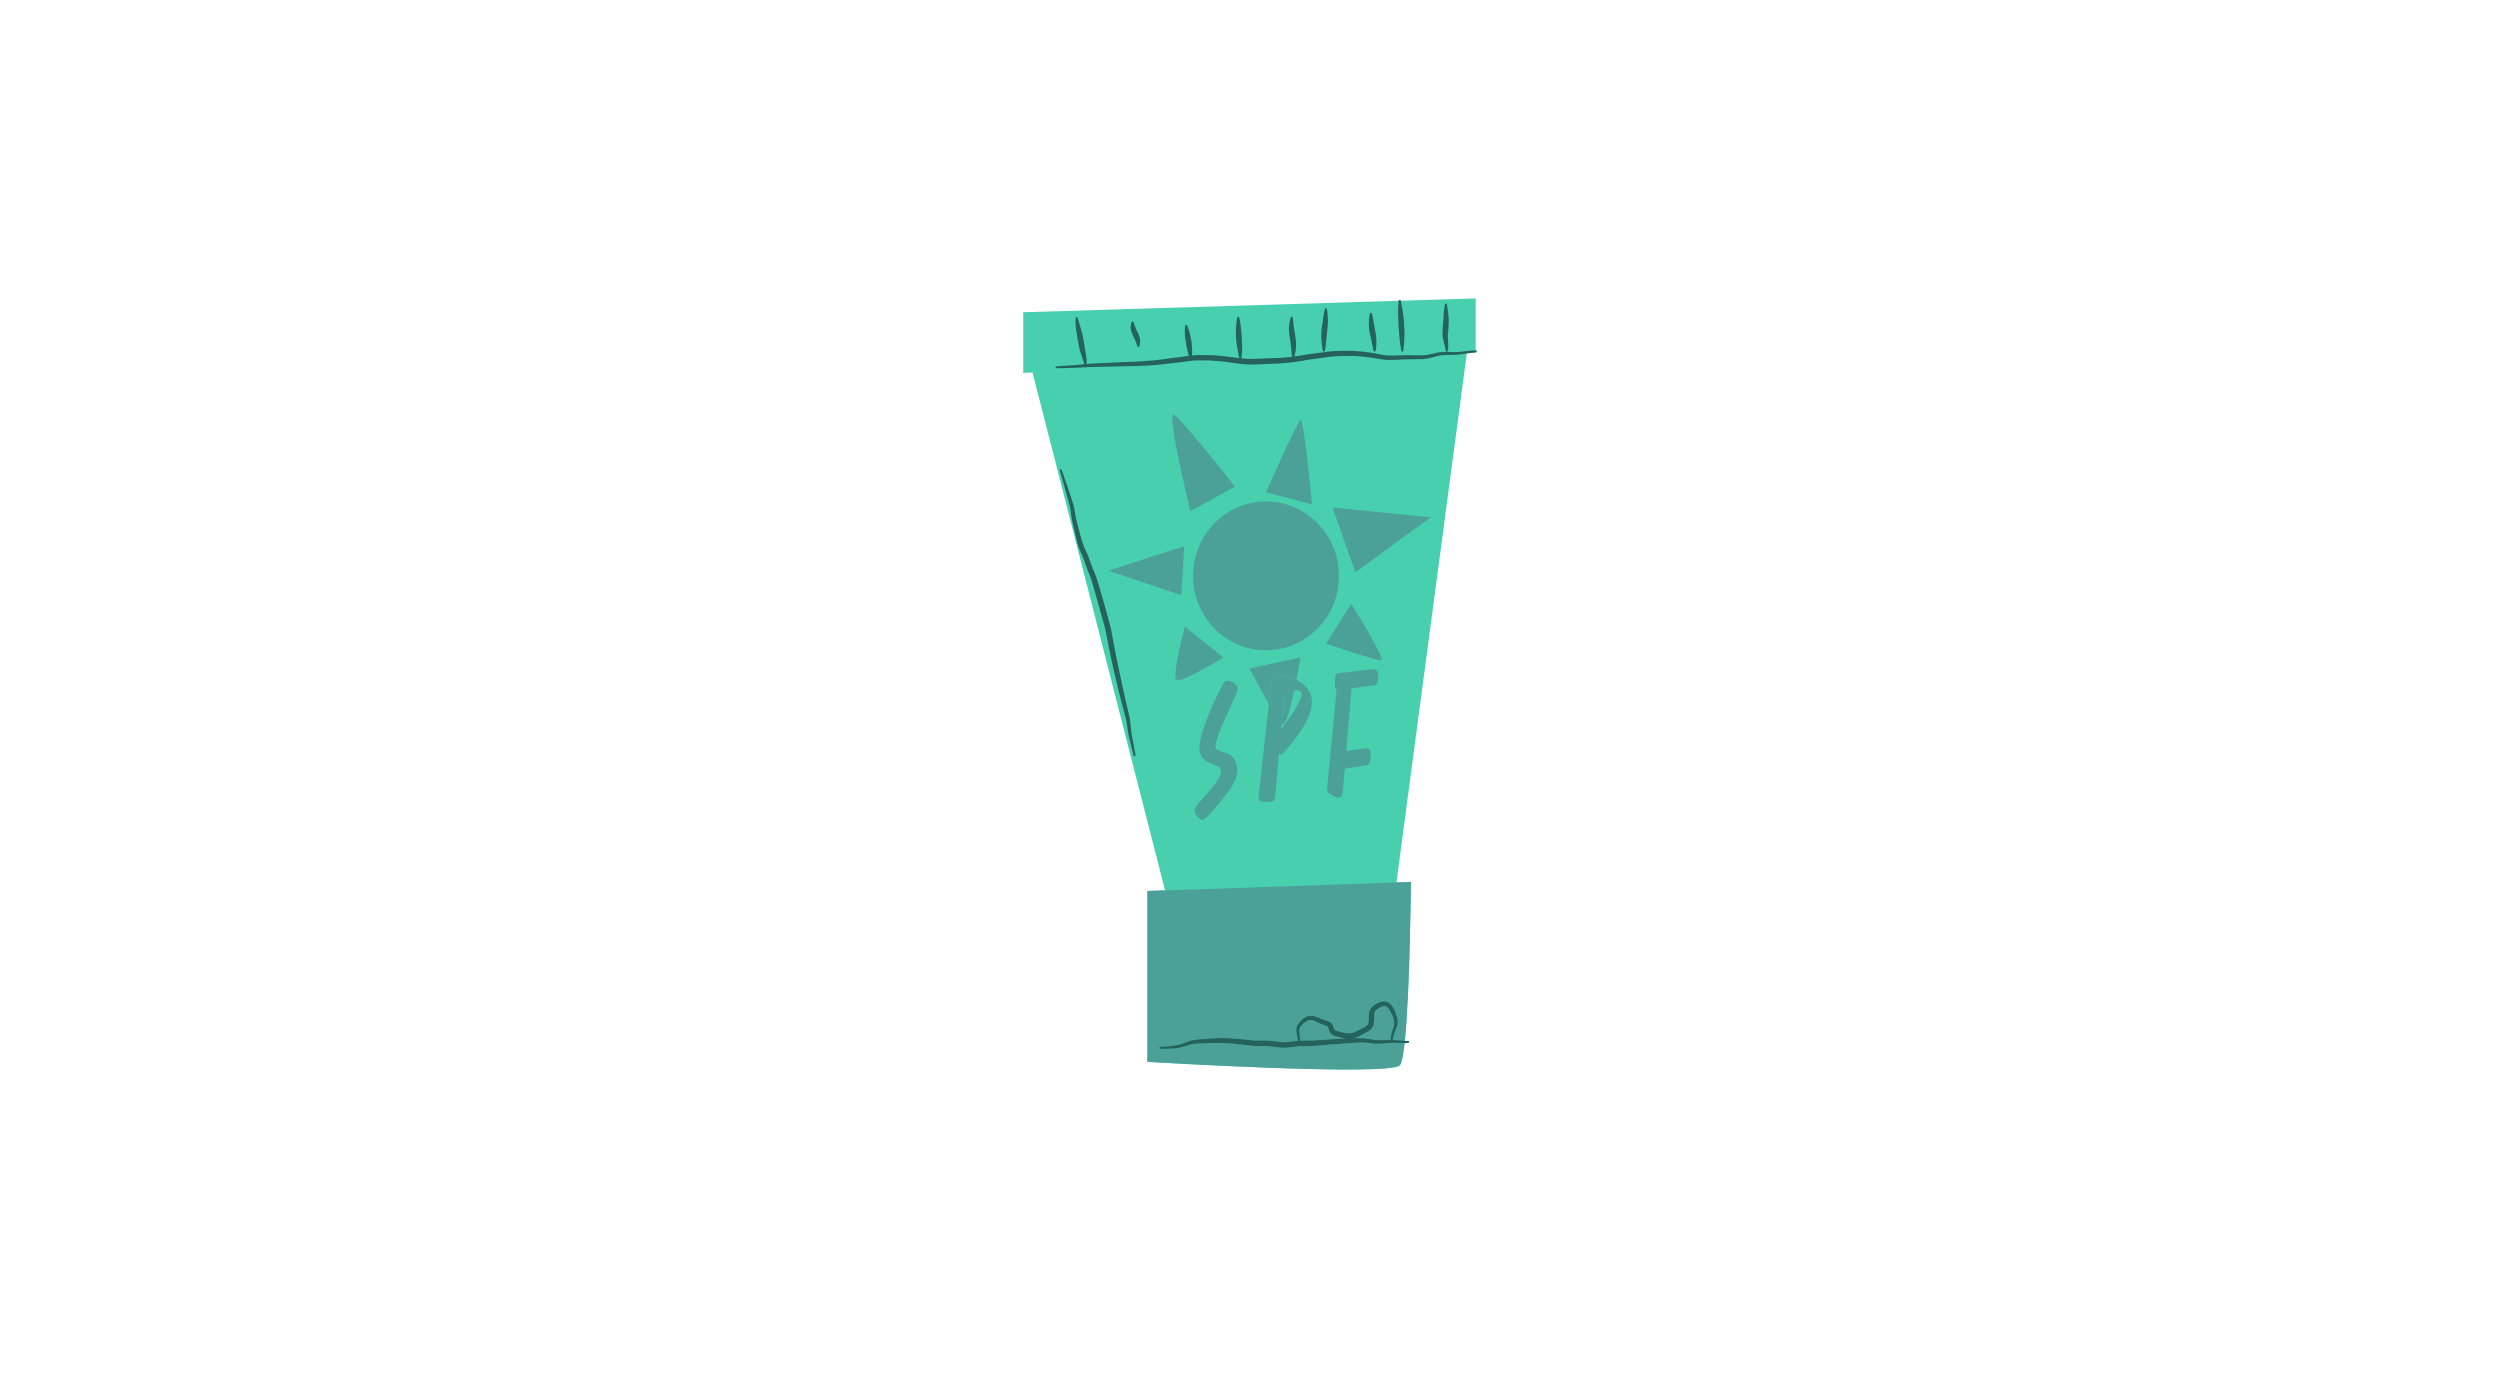 <svg xmlns="http://www.w3.org/2000/svg" xmlns:xlink="http://www.w3.org/1999/xlink" width="2000" zoomAndPan="magnify" viewBox="0 0 1500 825" height="1100" preserveAspectRatio="xMidYMid meet" version="1.0"><defs><clipPath id="afc817d709"><path d="M 613.754 179.059 L 886.004 179.059 L 886.004 642 L 613.754 642 Z M 613.754 179.059 " clip-rule="nonzero"/></clipPath><clipPath id="3d39297c0a"><path d="M 633 179.059 L 886.004 179.059 L 886.004 630 L 633 630 Z M 633 179.059 " clip-rule="nonzero"/></clipPath></defs><g clip-path="url(#afc817d709)"><path fill="#48cfae" d="M 886.012 210.816 C 886.031 211.125 885.789 211.395 885.48 211.426 L 885.441 211.426 C 885.441 211.426 884.469 211.512 882.656 211.684 C 881.926 211.781 881.066 211.895 880.086 212.051 L 837.867 529.445 L 846.516 529.148 C 846.516 529.148 845.992 594.391 842.863 624.535 C 842.969 624.535 843.094 624.547 843.199 624.555 C 844.25 624.547 844.816 624.547 844.816 624.547 L 844.906 624.547 C 845.223 624.547 845.484 624.809 845.484 625.125 C 845.484 625.434 845.25 625.684 844.953 625.703 C 844.953 625.703 844.348 625.75 843.219 625.84 C 843.074 625.848 842.891 625.848 842.727 625.848 C 841.945 632.914 841.012 637.828 839.895 639.141 C 834.102 645.926 688.438 637.105 688.438 637.105 L 688.438 534.574 L 699.031 534.207 L 619.504 223.48 L 613.953 223.75 L 613.953 187.34 L 839.258 180.465 C 839.258 180.457 839.266 180.426 839.266 180.426 C 839.316 180.102 839.625 179.879 839.941 179.938 C 840.184 179.973 840.363 180.156 840.422 180.379 C 840.422 180.379 840.434 180.41 840.441 180.438 L 885.414 179.059 L 885.414 210.266 C 885.73 210.258 885.992 210.5 886.012 210.816 Z M 886.012 210.816 " fill-opacity="1" fill-rule="nonzero"/></g><path fill="#4ba198" d="M 834.359 623.922 C 833.301 623.922 832.191 623.957 831.035 624.016 C 830.34 624.035 829.629 624.066 828.895 624.086 C 828.152 624.094 827.363 624.055 826.574 624.047 C 825.859 624.016 825.051 623.883 824.27 623.812 C 823.449 623.68 822.613 623.543 821.754 623.41 C 820.859 623.285 819.914 623.09 818.996 623.016 C 818.543 622.977 818.082 622.938 817.617 622.891 C 817.359 622.871 817.223 622.84 816.859 622.84 L 816.137 622.852 C 814.941 622.871 813.707 622.898 812.473 622.926 C 812.77 622.84 813.07 622.754 813.32 622.668 C 814.18 622.348 814.969 621.984 815.711 621.598 C 817.148 620.844 818.574 620.094 820 619.352 L 821.137 618.695 C 821.512 618.445 821.984 618.059 822.391 617.723 C 823.102 616.973 823.797 616.066 824.078 615.043 C 824.406 614.051 824.48 613.078 824.492 612.23 C 824.512 611.312 824.461 610.621 824.453 609.84 C 824.441 608.402 824.656 607.293 825.301 606.465 C 825.418 606.223 825.688 606.078 825.871 605.879 L 826.016 605.734 L 826.051 605.695 C 826.004 605.723 826.07 605.684 826.082 605.676 L 826.195 605.59 L 826.648 605.262 C 827.219 604.855 827.73 604.539 828.309 604.238 C 829.434 603.672 830.484 603.457 831.324 603.758 C 832.191 604.008 832.973 604.867 833.617 605.809 C 833.945 606.312 834.207 606.766 834.496 607.352 C 834.793 607.922 835.062 608.461 835.277 608.973 C 836.223 611.074 836.73 613.008 836.422 614.754 L 836.402 614.918 L 836.402 614.957 L 836.383 615.023 L 836.297 615.371 C 836.238 615.602 836.184 615.824 836.125 616.047 C 836.02 616.5 835.883 616.902 835.75 617.297 C 835.625 617.695 835.496 618.07 835.371 618.426 C 835.266 618.812 835.172 619.188 835.074 619.543 C 834.629 620.941 834.602 622.109 834.484 622.871 C 834.418 623.41 834.379 623.746 834.359 623.922 Z M 806.527 623.07 L 805.273 622.793 L 804.027 622.504 L 802.883 622.176 L 801.754 621.848 L 801.195 621.684 C 800.953 621.617 800.723 621.512 800.48 621.426 C 799.566 621.066 798.508 620.344 797.93 619.312 C 797.34 618.293 797.223 617.375 797.043 616.848 C 796.848 616.285 796.734 616.094 796.395 615.852 C 796.32 615.805 796.242 615.777 796.176 615.719 C 796.156 615.699 796.086 615.66 795.98 615.633 L 795.723 615.535 L 794.738 615.188 C 793.281 614.715 791.867 614.059 790.66 613.473 C 790.082 613.184 789.523 612.895 788.867 612.645 L 788.406 612.449 L 788.289 612.402 L 788.242 612.383 L 788.051 612.324 C 787.75 612.23 787.473 612.152 787.219 612.113 C 786.188 611.871 785.34 612.008 784.406 612.48 C 783.973 612.75 783.586 612.902 783.105 613.316 C 782.875 613.492 782.652 613.676 782.43 613.848 C 782.305 613.945 782.055 614.176 781.879 614.332 C 781.121 615.016 780.473 615.719 780.098 616.422 C 779.336 617.781 779.672 619.449 779.816 620.863 C 780 622.281 780.02 623.438 780.02 624.23 C 780.02 624.285 780.02 624.324 780.02 624.375 L 780.684 624.363 C 781.844 624.355 783 624.344 784.145 624.336 C 788.617 624.375 793.176 623.949 797.543 623.648 C 800.918 623.449 804.098 623.273 807.191 623.141 Z M 688.438 534.574 L 688.438 637.094 C 688.438 637.094 834.102 645.926 839.895 639.129 C 841.012 637.82 841.945 632.902 842.727 625.84 C 841.629 625.855 840.184 625.82 838.438 625.723 C 837.445 625.695 836.25 625.645 835.094 625.684 C 833.906 625.73 832.598 625.84 831.18 625.984 C 830.449 626.039 829.695 626.109 828.914 626.176 C 828.145 626.223 827.371 626.234 826.574 626.262 C 825.688 626.273 824.867 626.176 823.98 626.129 C 823.141 626.02 822.273 625.914 821.398 625.809 C 820.559 625.723 819.738 625.578 818.832 625.531 C 818.379 625.5 817.918 625.48 817.457 625.461 C 817.254 625.453 816.926 625.422 816.82 625.441 L 816.125 625.48 C 814.266 625.586 812.367 625.664 810.352 625.82 C 806.383 626.078 802.074 626.453 797.812 626.762 C 793.438 627.129 788.984 627.629 784.242 627.668 C 783.094 627.688 781.938 627.699 780.781 627.719 L 779.914 627.727 L 779.145 627.805 L 777.477 627.977 C 776.328 628.133 775.203 628.285 773.938 628.422 C 773.32 628.5 772.703 628.566 772.137 628.574 L 771.258 628.625 L 770.824 628.645 L 770.605 628.652 L 770.297 628.652 C 767.762 628.625 765.398 628.219 763.164 627.922 L 761.43 627.719 C 760.926 627.648 760.348 627.668 759.82 627.629 C 758.75 627.562 757.582 627.629 756.445 627.641 C 755.223 627.648 753.969 627.688 752.871 627.582 L 752.012 627.523 L 751.801 627.516 L 751.098 627.438 L 749.41 627.246 C 747.172 626.984 744.957 626.727 742.777 626.465 C 741.707 626.359 740.656 626.262 739.605 626.164 C 738.566 626.059 737.516 625.965 736.457 625.934 C 735.406 625.875 734.363 625.82 733.332 625.762 C 732.34 625.75 731.355 625.742 730.383 625.73 C 726.441 625.645 722.617 626.039 719.105 626.109 C 718.289 626.156 717.488 626.203 716.707 626.254 C 716.293 626.328 715.887 626.398 715.484 626.465 L 714.887 626.57 L 714.836 626.582 L 714.816 626.582 L 714.684 626.617 L 714.402 626.707 C 712.93 627.102 711.523 627.629 710.074 628.035 C 709.352 628.219 708.629 628.469 707.977 628.574 C 707.32 628.68 706.684 628.789 706.074 628.883 C 704.738 629.066 703.648 629.098 702.586 629.203 C 701.547 629.316 700.629 629.297 699.84 629.277 C 699.039 629.27 698.367 629.258 697.816 629.258 C 696.719 629.25 696.141 629.242 696.141 629.242 C 695.82 629.242 695.562 628.969 695.562 628.652 C 695.562 628.344 695.801 628.102 696.102 628.074 C 696.102 628.074 696.688 628.035 697.777 627.969 C 698.328 627.93 699 627.891 699.793 627.844 C 700.582 627.793 701.508 627.758 702.492 627.594 C 703.465 627.449 704.629 627.332 705.73 627.121 C 706.328 626.984 706.953 626.852 707.609 626.707 C 708.266 626.562 708.832 626.309 709.477 626.109 C 710.762 625.676 712.168 625.059 713.738 624.527 L 714.039 624.43 L 714.184 624.383 L 714.219 624.375 C 714.164 624.383 714.344 624.344 714.336 624.344 L 714.414 624.324 L 715.012 624.191 C 715.406 624.102 715.82 624.016 716.227 623.93 C 717.102 623.824 718.066 623.707 718.953 623.641 C 722.453 623.41 726.191 622.898 730.289 622.871 C 731.328 622.852 732.379 622.832 733.438 622.812 C 734.469 622.84 735.512 622.859 736.562 622.891 C 737.613 622.906 738.691 622.977 739.789 623.07 C 740.891 623.16 741.996 623.246 743.117 623.332 C 745.293 623.543 747.512 623.766 749.758 623.996 L 751.441 624.172 L 751.867 624.219 L 751.973 624.23 L 752.012 624.23 L 752.223 624.238 L 753.07 624.285 C 754.238 624.383 755.277 624.324 756.359 624.316 C 757.516 624.305 758.664 624.219 759.914 624.297 C 760.543 624.324 761.121 624.305 761.773 624.383 L 763.512 624.566 C 765.891 624.863 768.156 625.23 770.297 625.27 L 770.402 625.277 L 770.449 625.277 C 770.441 625.277 770.469 625.277 770.48 625.277 L 770.641 625.27 L 771.953 625.211 C 772.551 625.203 773.102 625.145 773.641 625.066 L 777.043 624.664 L 778.738 624.5 C 778.73 624.43 778.73 624.375 778.719 624.297 C 778.633 623.574 778.477 622.523 778.207 621.145 C 778.082 620.461 777.898 619.688 777.805 618.754 C 777.707 617.84 777.766 616.672 778.246 615.582 C 778.719 614.504 779.453 613.59 780.262 612.73 C 780.484 612.508 780.629 612.336 780.938 612.066 C 781.148 611.883 781.359 611.688 781.582 611.496 C 781.957 611.121 782.621 610.695 783.199 610.32 C 783.527 610.156 783.848 610.004 784.184 609.84 C 784.539 609.703 784.918 609.609 785.301 609.492 C 786.082 609.355 786.93 609.328 787.684 609.473 C 788.066 609.531 788.434 609.609 788.773 609.703 L 789.031 609.77 L 789.062 609.781 L 789.176 609.82 L 789.234 609.84 L 789.352 609.887 L 789.824 610.059 C 790.449 610.262 791.113 610.57 791.797 610.871 C 793.109 611.438 794.312 611.922 795.645 612.297 C 796.012 612.414 796.375 612.539 796.742 612.652 L 797.004 612.738 C 797.082 612.758 797.176 612.797 797.32 612.875 C 797.582 613 797.84 613.125 798.082 613.27 C 799.027 613.82 799.758 614.965 800.031 615.844 C 800.328 616.738 800.465 617.367 800.684 617.664 C 800.879 617.973 801.168 618.176 801.695 618.379 C 801.832 618.418 801.957 618.484 802.094 618.512 L 802.66 618.668 L 803.797 618.996 L 804.934 619.312 L 806.016 619.543 L 807.094 619.785 L 808.164 619.902 C 808.887 620.027 809.562 619.949 810.246 619.93 L 810.508 619.922 L 810.535 619.922 C 810.523 619.922 810.535 619.922 810.535 619.922 L 810.543 619.922 L 810.688 619.891 L 811.285 619.777 C 811.625 619.68 811.836 619.613 812.172 619.496 C 812.828 619.246 813.504 618.957 814.199 618.602 C 815.633 617.859 817.059 617.125 818.496 616.395 L 819.449 615.844 C 819.738 615.652 819.863 615.496 820.098 615.344 C 820.453 614.93 820.801 614.562 820.934 614.023 C 821.309 613.008 821.223 611.469 821.242 609.859 C 821.273 609 821.301 608.113 821.57 607.18 C 821.637 606.949 821.688 606.715 821.773 606.484 L 822.082 605.809 C 822.266 605.348 822.594 604.961 822.883 604.566 C 823.152 604.141 823.555 603.891 823.902 603.555 L 824.172 603.324 L 824.242 603.266 L 824.328 603.207 L 824.441 603.129 L 824.906 602.812 C 825.562 602.379 826.312 601.934 827.055 601.609 C 827.809 601.262 828.645 601 829.543 600.867 C 830.438 600.742 831.422 600.848 832.297 601.176 C 833.184 601.492 833.906 602.051 834.477 602.629 C 835.074 603.207 835.48 603.852 835.863 604.469 C 836.223 605.078 836.547 605.762 836.789 606.32 C 837.051 606.879 837.301 607.469 837.523 608.086 C 837.996 609.281 838.352 610.477 838.516 611.688 C 838.699 612.895 838.629 614.117 838.391 615.16 L 838.352 615.363 L 838.34 615.41 L 838.32 615.508 L 838.312 615.523 L 838.285 615.613 L 838.168 615.949 C 838.09 616.172 838.012 616.395 837.938 616.613 C 837.801 617.047 837.617 617.473 837.453 617.879 C 837.289 618.281 837.125 618.668 836.973 619.043 C 836.848 619.398 836.73 619.738 836.625 620.066 C 836.125 621.348 835.961 622.406 835.789 623.121 C 835.699 623.504 835.633 623.785 835.594 623.977 C 836.691 624.016 837.629 624.113 838.543 624.18 C 840.422 624.363 841.859 624.527 842.898 624.574 C 846.023 594.426 846.555 529.188 846.555 529.188 L 837.906 529.484 L 699.078 534.258 Z M 759.617 300.887 C 735.445 300.887 715.84 320.875 715.84 345.52 C 715.84 370.176 735.445 390.156 759.617 390.156 C 783.789 390.156 803.395 370.164 803.395 345.52 C 803.395 320.867 783.789 300.887 759.617 300.887 Z M 740.996 291.922 C 740.996 291.922 709.836 252.465 704.543 248.828 C 699.242 245.188 714.23 306.754 714.23 306.754 Z M 780.59 251.906 C 778.836 251.559 759.617 295.336 759.617 295.336 L 787.25 302.688 C 787.25 302.688 782.344 252.262 780.59 251.906 Z M 813.195 343.371 L 858.371 310.445 L 799.539 304.492 Z M 795.652 386.203 C 795.652 386.203 825.07 396.188 828.578 396.188 C 832.078 396.188 810.719 362.367 810.719 362.367 Z M 776.523 414.23 C 774.895 414.551 772.906 415.457 770.574 416.957 L 769.043 434.152 C 769.301 434.422 769.543 434.617 769.738 434.711 C 771.539 435.617 774.285 424.852 776.523 414.23 Z M 769.785 405.883 C 772.742 406.039 775.414 406.703 777.805 407.852 C 779.238 400.488 780.242 394.484 780.242 394.484 L 749.688 401.035 C 749.688 401.035 755.75 412.727 761.312 422.348 L 762.816 408.797 C 763.164 406.559 765.484 405.594 769.785 405.883 Z M 710.895 375.879 C 710.895 375.879 702.836 406.348 705.988 408.055 C 709.141 409.758 734.008 394.492 734.008 394.492 Z M 708.793 357.098 L 710.547 327.727 L 665.016 342.418 Z M 708.793 357.098 " fill-opacity="1" fill-rule="nonzero"/><path fill="#4ba198" d="M 742.566 413.828 C 742.527 414.039 742.48 414.223 742.43 414.367 C 742.266 415.301 740.996 418.289 738.613 423.34 C 731.539 438.461 728.484 447.012 729.438 448.969 C 729.891 449.699 731.23 450.383 733.457 451.02 C 735.684 451.656 737.273 452.312 738.238 452.996 C 740.512 454.828 741.871 457.285 742.297 460.359 C 742.738 464.984 740.93 469.941 736.859 475.223 C 728.234 486.18 723.203 491.73 721.746 491.867 C 721.43 491.895 721.18 491.887 720.977 491.84 C 718.762 490.699 717.41 489.207 716.91 487.348 C 716.602 486.172 716.754 485.102 717.363 484.117 C 717.863 483.355 719.117 481.891 721.141 479.715 L 721.133 479.605 C 723.84 476.656 726.047 474.105 727.742 471.953 C 732.012 466.73 733.477 463.086 732.129 461.016 C 732.051 460.879 731.973 460.785 731.906 460.715 C 731.137 460.012 729.727 459.262 727.676 458.469 C 724.301 457.168 722.055 455.656 720.93 453.922 C 719.395 451.309 719.242 447.676 720.445 443.031 C 722.789 433.672 727.242 422.801 733.816 410.406 C 733.863 410.262 733.91 410.145 733.969 410.066 L 734.047 409.848 C 735.414 408.227 737.207 407.984 739.426 409.113 C 741.574 410.211 742.613 411.773 742.566 413.828 Z M 783.047 411.609 C 791.461 419.57 786.949 433.141 769.504 452.312 C 768.867 453.016 768.234 453.004 767.586 452.281 C 767.512 452.148 767.441 452.082 767.375 452.09 L 765.004 478.863 C 764.812 480.156 764.145 480.891 763.02 481.07 L 757.668 481.062 C 756.184 480.918 755.355 480.184 755.164 478.863 C 755.145 478.652 755.125 478.441 755.105 478.238 L 761.305 422.348 L 762.805 408.797 C 763.164 406.57 765.484 405.594 769.785 405.895 C 772.742 406.047 775.414 406.715 777.805 407.859 C 778.875 408.379 779.895 408.977 780.859 409.703 C 781.609 410.262 782.344 410.895 783.047 411.609 Z M 780.637 415.348 C 779.691 414.25 778.312 413.883 776.512 414.23 C 774.883 414.551 772.898 415.457 770.566 416.957 L 769.031 434.152 L 768.734 437.516 C 778.266 424.777 782.238 417.383 780.637 415.348 Z M 823.816 401.5 L 803.125 403.93 C 802.004 404.18 801.34 404.883 801.129 406.027 L 800.879 411.359 C 800.906 412.352 801.281 413.199 801.984 413.902 L 796.242 472.965 C 796.125 474.395 796.645 475.473 797.805 476.215 L 801.445 478.305 C 802.043 478.605 802.688 478.684 803.383 478.547 C 804.762 478.266 805.496 477.352 805.602 475.781 L 806.863 461.219 C 815.645 459.801 820.066 459.086 820.125 459.086 C 821.254 458.906 821.906 458.105 822.09 456.668 L 822.516 452.168 C 822.535 451.742 822.457 451.289 822.285 450.809 C 821.773 449.441 820.789 448.832 819.336 448.969 L 807.738 450.617 L 810.777 414.859 C 810.777 414.223 810.785 413.613 810.797 413.047 C 819.844 411.812 824.434 411.195 824.566 411.188 C 825.695 411.004 826.391 410.23 826.641 408.863 L 827.008 404.797 C 827.027 404.293 826.938 403.812 826.766 403.332 C 826.188 401.98 825.203 401.363 823.816 401.5 Z M 823.816 401.5 " fill-opacity="1" fill-rule="nonzero"/><g clip-path="url(#3d39297c0a)"><path fill="#24625b" d="M 886.012 210.816 C 886.031 211.125 885.789 211.395 885.48 211.426 L 885.441 211.426 C 885.441 211.426 884.469 211.512 882.656 211.684 C 881.926 211.781 881.066 211.895 880.086 212.051 C 879.832 212.09 879.574 212.129 879.305 212.168 C 877.953 212.387 876.461 212.637 874.688 212.801 C 873.809 212.852 872.883 212.898 871.91 212.957 C 870.957 212.965 869.953 212.977 868.902 212.984 C 867.891 213.004 866.859 212.977 865.723 213.102 C 865.445 213.129 865.164 213.148 864.875 213.168 C 864.758 213.18 864.539 213.188 864.5 213.207 L 864.094 213.293 C 863.547 213.41 862.996 213.516 862.426 213.641 C 861.262 213.941 860.125 214.277 858.805 214.586 C 858.156 214.73 857.484 214.934 856.836 215.027 C 856.191 215.125 855.527 215.23 854.859 215.336 L 854.359 215.414 C 854.07 215.461 853.984 215.434 853.781 215.453 C 853.434 215.461 853.086 215.473 852.73 215.48 C 852.027 215.5 851.312 215.512 850.59 215.531 C 849.164 215.551 847.711 215.57 846.227 215.586 C 845.484 215.598 844.742 215.605 843.98 215.605 C 843.297 215.605 842.477 215.676 841.715 215.703 C 840.164 215.77 838.574 215.895 836.98 215.926 C 836.184 215.945 835.383 215.953 834.562 215.973 L 833.34 215.992 L 833.031 216.004 C 832.82 216.004 832.789 215.984 832.664 215.984 L 832.027 215.934 C 831.18 215.859 830.305 215.828 829.445 215.695 C 828.598 215.559 827.75 215.426 826.891 215.277 C 823.613 214.594 820.242 214.23 816.703 213.902 C 815.816 213.844 814.922 213.777 814.023 213.719 L 812.676 213.621 L 812 213.574 L 811.383 213.574 C 809.59 213.602 807.836 213.516 805.965 213.613 C 804.145 213.688 802.199 213.699 800.426 213.844 C 798.602 213.941 796.801 214.18 794.902 214.461 C 793.949 214.605 793.004 214.738 792.059 214.863 C 791.113 214.988 790.16 215.125 789.207 215.25 C 787.324 215.5 785.445 215.73 783.527 216.109 L 780.676 216.609 L 777.699 217.043 C 775.691 217.371 773.773 217.516 771.809 217.738 L 770.344 217.891 L 768.832 217.988 L 765.805 218.18 L 759.875 218.375 L 753.91 218.691 L 750.953 218.73 L 749.477 218.75 L 749.199 218.75 C 749.188 218.75 748.977 218.75 749.016 218.738 L 748.637 218.711 L 747.887 218.645 L 744.879 218.383 C 743.867 218.305 742.883 218.199 741.922 218.055 C 739.992 217.785 738.066 217.516 736.148 217.254 C 735.203 217.129 734.27 216.977 733.312 216.879 C 732.352 216.793 731.387 216.707 730.434 216.629 C 729.496 216.551 728.457 216.438 727.629 216.398 C 726.691 216.359 725.746 216.32 724.82 216.281 L 723.426 216.223 L 722 216.223 C 721.055 216.223 720.109 216.234 719.164 216.234 L 717.758 216.242 C 717.391 216.254 716.879 216.301 716.457 216.328 C 715.559 216.398 714.672 216.445 713.777 216.59 C 712.031 216.781 710.086 217.18 708.312 217.359 C 706.508 217.555 704.719 217.746 702.953 217.938 C 701.207 218.094 699.445 218.375 697.719 218.574 C 695.996 218.789 694.223 218.902 692.516 219.066 C 689.113 219.309 685.844 219.52 682.586 219.598 C 679.398 219.664 676.312 219.723 673.344 219.781 C 670.387 219.859 667.551 219.926 664.863 219.992 C 662.164 220.031 659.602 220.078 657.191 220.117 C 654.781 220.117 652.535 220.293 650.453 220.387 C 648.371 220.492 646.465 220.598 644.738 220.688 C 641.27 220.812 638.559 220.852 636.711 220.898 C 634.859 220.938 633.875 220.965 633.875 220.965 C 633.559 220.977 633.289 220.715 633.277 220.398 C 633.27 220.09 633.52 219.828 633.828 219.801 C 633.828 219.801 637.77 219.531 644.66 219.066 C 646.387 218.922 648.285 218.758 650.367 218.574 C 650.445 218.566 650.531 218.566 650.609 218.555 C 650.551 218.363 650.473 218.133 650.387 217.832 C 650.281 217.457 650.137 217.016 650.012 216.504 C 649.875 215.992 649.625 215.426 649.441 214.797 C 649.258 214.18 648.988 213.496 648.738 212.746 C 648.488 212.004 648.207 211.223 647.988 210.41 C 647.715 209.508 647.582 208.707 647.379 207.82 C 647.207 206.941 647.031 206.055 646.859 205.168 C 646.676 204.293 646.559 203.395 646.406 202.527 C 646.242 201.672 646.145 200.754 646.02 199.992 C 645.875 199.184 645.75 198.395 645.645 197.602 C 645.52 196.832 645.422 196.09 645.383 195.375 C 645.328 194.672 645.27 194.027 645.277 193.469 C 645.277 192.918 645.309 192.438 645.328 192.031 C 645.363 191.23 645.414 190.777 645.414 190.777 C 645.441 190.453 645.742 190.211 646.07 190.25 C 646.309 190.277 646.492 190.434 646.57 190.645 C 646.57 190.645 646.723 191.078 646.945 191.848 C 647.062 192.234 647.195 192.695 647.32 193.227 C 647.465 193.758 647.668 194.316 647.844 194.941 C 648.199 196.188 648.711 197.652 649.133 199.336 C 649.375 200.223 649.539 201.023 649.703 201.91 C 649.867 202.777 650.059 203.656 650.203 204.543 C 650.348 205.43 650.492 206.305 650.637 207.172 C 650.773 208.023 650.859 208.957 651.012 209.68 C 651.168 210.508 651.32 211.297 651.457 212.059 C 651.609 212.801 651.715 213.535 651.793 214.238 C 651.879 214.934 651.957 215.559 651.977 216.137 C 651.984 216.707 651.977 217.207 651.977 217.621 C 651.969 217.957 651.957 218.219 651.949 218.422 C 653.566 218.277 655.281 218.121 657.094 218.066 C 661.902 217.832 667.332 217.582 673.258 217.305 C 676.215 217.188 679.301 217.062 682.492 216.926 C 685.613 216.793 688.93 216.512 692.293 216.203 C 693.961 216.012 695.629 215.875 697.344 215.625 C 699.078 215.387 700.785 215.078 702.598 214.883 C 704.359 214.684 706.27 214.488 707.965 214.266 C 709.785 214.066 711.426 213.707 713.344 213.477 C 713.199 213.043 713.023 212.531 712.871 211.945 C 712.746 211.492 712.602 211.008 712.484 210.488 C 712.371 209.969 712.215 209.43 712.117 208.852 C 712.012 208.281 711.898 207.695 711.781 207.098 C 711.684 206.508 711.578 205.852 711.504 205.305 C 711.281 204.09 711.098 202.867 710.992 201.719 C 710.914 201.148 710.906 200.582 710.895 200.051 C 710.875 199.52 710.867 199.012 710.875 198.547 C 710.887 196.676 711.098 195.406 711.098 195.406 C 711.156 195.078 711.473 194.848 711.801 194.902 C 712.004 194.934 712.168 195.066 712.254 195.242 C 712.254 195.242 712.812 196.406 713.344 198.199 C 713.488 198.645 713.621 199.137 713.746 199.656 C 713.891 200.168 714.008 200.715 714.145 201.285 C 714.434 202.414 714.672 203.617 714.887 204.832 C 714.973 205.508 715.031 206.074 715.086 206.691 C 715.125 207.301 715.176 207.895 715.215 208.477 C 715.262 209.055 715.25 209.613 715.281 210.141 C 715.309 210.672 715.289 211.184 715.281 211.645 C 715.27 212.262 715.25 212.801 715.215 213.266 C 715.57 213.234 715.918 213.207 716.273 213.18 C 716.773 213.141 717.199 213.09 717.766 213.07 L 719.176 213.055 C 721.062 213.062 722.922 212.945 724.879 213.055 C 725.855 213.082 726.828 213.121 727.801 213.148 C 728.891 213.188 729.746 213.293 730.738 213.359 C 731.703 213.438 732.656 213.516 733.633 213.594 C 734.594 213.68 735.59 213.844 736.562 213.957 C 738.5 214.219 740.438 214.469 742.395 214.73 C 742.777 214.789 743.152 214.828 743.531 214.875 C 743.426 214.461 743.105 213.109 742.836 211.25 C 742.75 210.684 742.605 210.086 742.508 209.438 C 742.402 208.793 742.297 208.109 742.18 207.406 C 742.074 206.672 741.961 205.922 741.844 205.148 C 741.777 204.398 741.707 203.625 741.652 202.867 C 741.602 201.969 741.574 201.293 741.555 200.512 C 741.535 199.762 741.535 199.012 741.543 198.297 C 741.535 197.574 741.582 196.879 741.633 196.215 C 741.668 195.551 741.719 194.922 741.777 194.344 C 741.988 192.031 742.344 190.488 742.344 190.488 C 742.422 190.172 742.738 189.969 743.066 190.035 C 743.289 190.086 743.453 190.258 743.512 190.461 C 743.512 190.461 743.945 191.984 744.273 194.289 C 744.457 195.434 744.602 196.773 744.727 198.219 C 744.801 198.941 744.879 199.684 744.926 200.438 C 744.977 201.168 745.035 202.027 745.055 202.672 C 745.129 204.188 745.207 205.707 745.273 207.125 C 745.324 207.82 745.293 208.562 745.305 209.227 C 745.305 209.902 745.293 210.539 745.246 211.125 C 745.062 213.344 744.773 214.828 744.734 215 C 744.918 215.008 745.102 215.027 745.273 215.047 L 748.148 215.281 L 748.859 215.336 L 749.215 215.367 C 749.234 215.367 749.234 215.367 749.234 215.367 L 749.496 215.367 L 750.973 215.336 L 753.93 215.281 L 759.789 214.988 L 765.699 214.836 L 768.57 214.672 L 770.008 214.594 L 771.473 214.449 C 772.695 214.316 773.949 214.211 775.164 214.074 C 775.074 213.418 774.961 212.301 774.895 210.922 C 774.855 210.363 774.758 209.758 774.73 209.121 C 774.672 208.492 774.652 207.801 774.547 207.145 C 774.461 206.48 774.371 205.797 774.285 205.09 C 774.16 204.379 774.016 203.539 773.93 202.895 C 773.793 202.125 773.68 201.363 773.562 200.602 C 773.477 199.82 773.438 199.047 773.391 198.297 C 773.312 197.555 773.398 196.805 773.43 196.117 C 773.465 195.426 773.496 194.758 773.59 194.18 C 773.996 191.906 774.469 190.402 774.469 190.402 C 774.566 190.086 774.902 189.91 775.219 190.008 C 775.434 190.074 775.586 190.258 775.637 190.461 C 775.637 190.461 775.941 192.004 776.078 194.305 C 776.145 194.855 776.234 195.445 776.309 196.07 C 776.348 196.379 776.387 196.695 776.426 197.016 C 776.445 197.332 776.484 197.672 776.551 198.008 C 776.668 198.684 776.781 199.375 776.887 200.09 C 777.031 200.812 777.156 201.555 777.273 202.297 C 777.398 203.156 777.477 203.84 777.57 204.609 C 777.621 205.398 777.621 206.199 777.648 206.961 C 777.699 207.734 777.562 208.426 777.523 209.109 C 777.465 209.785 777.398 210.43 777.301 211.008 C 777.082 212.223 776.848 213.199 776.676 213.863 C 776.867 213.832 777.07 213.812 777.273 213.777 L 780.098 213.379 L 783 212.891 C 784.898 212.531 786.863 212.301 788.809 212.051 C 789.766 211.926 790.719 211.809 791.672 211.684 C 792.629 211.57 793.57 211.434 794.508 211.297 C 796.375 211.039 798.332 210.789 800.27 210.691 C 802.246 210.547 804.039 210.566 805.918 210.488 C 807.75 210.41 809.668 210.488 811.508 210.488 C 811.77 210.5 811.922 210.488 812.262 210.508 L 812.934 210.566 L 814.285 210.684 C 815.18 210.758 816.078 210.836 816.965 210.914 C 820.512 211.309 824.078 211.762 827.441 212.523 C 828.258 212.668 829.07 212.812 829.867 212.957 C 830.668 213.102 831.461 213.129 832.25 213.215 L 832.836 213.273 L 833.078 213.305 L 834.609 213.305 C 835.422 213.305 836.23 213.305 837.031 213.305 C 838.629 213.305 840.172 213.215 841.703 213.18 C 842.484 213.16 843.188 213.109 844.008 213.121 C 844.762 213.129 845.512 213.129 846.254 213.141 C 847.73 213.148 849.176 213.16 850.582 213.168 C 851.277 213.168 851.969 213.168 852.645 213.168 C 852.98 213.168 853.32 213.168 853.656 213.18 C 853.801 213.18 854.051 213.188 854.102 213.168 L 854.602 213.109 C 855.266 213.023 855.93 212.945 856.586 212.871 C 857.242 212.793 857.809 212.621 858.418 212.504 C 859.582 212.273 860.848 211.934 862.023 211.676 C 862.641 211.57 863.246 211.461 863.852 211.355 L 864.297 211.281 C 864.547 211.25 864.613 211.262 864.777 211.242 C 865.066 211.23 865.348 211.211 865.625 211.203 C 866.734 211.117 867.871 211.164 868.941 211.184 C 869.984 211.203 870.977 211.23 871.93 211.25 C 872.863 211.23 873.762 211.203 874.609 211.184 C 876.277 211.078 877.848 210.883 879.148 210.719 C 880.48 210.574 881.637 210.449 882.562 210.375 C 884.43 210.277 885.434 210.23 885.434 210.23 C 885.434 210.23 885.441 210.23 885.441 210.23 C 885.73 210.258 885.992 210.5 886.012 210.816 Z M 838.504 624.141 C 840.383 624.324 841.82 624.488 842.863 624.535 C 842.969 624.535 843.094 624.547 843.199 624.555 C 844.25 624.547 844.816 624.547 844.816 624.547 L 844.906 624.547 C 845.223 624.547 845.484 624.809 845.484 625.125 C 845.484 625.434 845.25 625.684 844.953 625.703 C 844.953 625.703 844.348 625.75 843.219 625.84 C 843.074 625.848 842.891 625.848 842.727 625.848 C 841.629 625.867 840.184 625.828 838.438 625.73 C 837.445 625.703 836.25 625.656 835.094 625.695 C 833.906 625.742 832.598 625.848 831.18 625.992 C 830.449 626.051 829.695 626.117 828.914 626.184 C 828.145 626.234 827.371 626.242 826.574 626.273 C 825.688 626.281 824.867 626.184 823.98 626.137 C 823.141 626.031 822.273 625.926 821.398 625.82 C 820.559 625.73 819.738 625.586 818.832 625.539 C 818.379 625.512 817.918 625.492 817.457 625.473 C 817.254 625.461 816.926 625.434 816.82 625.453 L 816.125 625.492 C 814.266 625.598 812.367 625.676 810.352 625.828 C 806.383 626.09 802.074 626.465 797.812 626.773 C 793.438 627.141 788.984 627.641 784.242 627.68 C 783.094 627.699 781.938 627.707 780.781 627.727 L 779.914 627.738 L 779.145 627.812 L 777.477 627.988 C 776.328 628.141 775.203 628.297 773.938 628.43 C 773.32 628.508 772.703 628.574 772.137 628.586 L 771.258 628.633 L 770.824 628.652 L 770.605 628.664 L 770.297 628.664 C 767.762 628.633 765.398 628.227 763.164 627.93 L 761.43 627.727 C 760.926 627.66 760.348 627.68 759.82 627.641 C 758.75 627.574 757.582 627.641 756.445 627.648 C 755.223 627.66 753.969 627.699 752.871 627.594 L 752.012 627.535 L 751.801 627.523 L 751.52 627.496 L 751.098 627.449 L 749.41 627.254 C 747.172 626.996 744.957 626.734 742.777 626.473 C 741.707 626.367 740.656 626.273 739.605 626.176 C 738.566 626.07 737.516 625.973 736.457 625.945 C 735.406 625.887 734.363 625.828 733.332 625.77 C 732.34 625.762 731.355 625.75 730.383 625.742 C 726.441 625.656 722.617 626.051 719.105 626.117 C 718.289 626.164 717.488 626.215 716.707 626.262 C 716.293 626.34 715.887 626.406 715.484 626.473 L 714.887 626.582 L 714.836 626.59 L 714.816 626.59 L 714.684 626.629 L 714.402 626.715 C 712.93 627.109 711.523 627.641 710.074 628.047 C 709.352 628.227 708.629 628.48 707.977 628.586 C 707.32 628.691 706.684 628.797 706.074 628.895 C 704.738 629.078 703.648 629.105 702.586 629.211 C 701.547 629.328 700.629 629.309 699.84 629.289 C 699.039 629.277 698.367 629.27 697.816 629.27 C 696.719 629.262 696.141 629.25 696.141 629.25 C 695.82 629.25 695.562 628.98 695.562 628.664 C 695.562 628.355 695.801 628.113 696.102 628.082 C 696.102 628.082 696.688 628.047 697.777 627.977 C 698.328 627.938 699 627.902 699.793 627.852 C 700.582 627.805 701.508 627.766 702.492 627.602 C 703.465 627.457 704.629 627.344 705.73 627.129 C 706.328 626.996 706.953 626.859 707.609 626.715 C 708.266 626.57 708.832 626.32 709.477 626.117 C 710.762 625.684 712.168 625.066 713.738 624.535 L 714.039 624.441 L 714.184 624.391 L 714.219 624.383 C 714.164 624.391 714.344 624.355 714.336 624.355 L 714.414 624.336 L 715.012 624.199 C 715.406 624.113 715.82 624.027 716.227 623.941 C 717.102 623.832 718.066 623.719 718.953 623.648 C 722.453 623.418 726.191 622.91 730.289 622.879 C 731.328 622.859 732.379 622.84 733.438 622.82 C 734.469 622.852 735.512 622.871 736.562 622.898 C 737.613 622.918 738.691 622.984 739.789 623.082 C 740.891 623.168 741.996 623.254 743.117 623.344 C 745.293 623.555 747.512 623.777 749.758 624.008 L 751.441 624.18 L 751.867 624.23 L 751.973 624.238 L 752.012 624.238 L 752.223 624.246 L 753.07 624.297 C 754.238 624.391 755.277 624.336 756.359 624.324 C 757.516 624.316 758.664 624.23 759.914 624.305 C 760.543 624.336 761.121 624.316 761.773 624.391 L 763.512 624.574 C 765.891 624.875 768.156 625.242 770.297 625.277 L 770.402 625.289 L 770.449 625.289 C 770.441 625.289 770.469 625.289 770.48 625.289 L 770.641 625.277 L 771.078 625.262 L 771.953 625.223 C 772.551 625.211 773.102 625.152 773.641 625.078 L 777.043 624.672 L 778.738 624.508 C 778.73 624.441 778.73 624.383 778.719 624.305 C 778.633 623.582 778.477 622.531 778.207 621.152 C 778.082 620.469 777.898 619.699 777.805 618.766 C 777.707 617.848 777.766 616.684 778.246 615.594 C 778.719 614.512 779.453 613.598 780.262 612.738 C 780.484 612.52 780.629 612.344 780.938 612.074 C 781.148 611.891 781.359 611.699 781.582 611.508 C 781.957 611.129 782.621 610.707 783.199 610.332 C 783.527 610.168 783.848 610.012 784.184 609.848 C 784.539 609.715 784.918 609.617 785.301 609.5 C 786.082 609.367 786.93 609.336 787.684 609.48 C 788.066 609.539 788.434 609.617 788.773 609.715 L 789.031 609.781 L 789.062 609.789 L 789.176 609.828 L 789.234 609.848 L 789.352 609.898 L 789.824 610.07 C 790.449 610.273 791.113 610.582 791.797 610.879 C 793.109 611.449 794.312 611.93 795.645 612.305 C 796.012 612.422 796.375 612.547 796.742 612.664 L 797.004 612.75 C 797.082 612.77 797.176 612.809 797.32 612.883 C 797.582 613.012 797.84 613.137 798.082 613.281 C 799.027 613.828 799.758 614.977 800.031 615.852 C 800.328 616.75 800.465 617.375 800.684 617.676 C 800.879 617.984 801.168 618.188 801.695 618.387 C 801.832 618.426 801.957 618.492 802.094 618.523 L 802.66 618.676 L 803.797 619.004 L 804.934 619.324 L 806.016 619.555 L 807.094 619.797 L 808.164 619.91 C 808.887 620.035 809.562 619.957 810.246 619.941 L 810.508 619.93 L 810.535 619.93 C 810.523 619.93 810.535 619.93 810.535 619.93 L 810.543 619.93 L 810.688 619.902 L 811.285 619.785 C 811.625 619.688 811.836 619.621 812.172 619.508 C 812.828 619.254 813.504 618.965 814.199 618.609 C 815.633 617.867 817.059 617.137 818.496 616.402 L 819.449 615.852 C 819.738 615.66 819.863 615.508 820.098 615.352 C 820.453 614.938 820.801 614.57 820.934 614.031 C 821.309 613.02 821.223 611.477 821.242 609.867 C 821.273 609.012 821.301 608.125 821.57 607.188 C 821.637 606.957 821.688 606.727 821.773 606.496 L 822.082 605.82 C 822.266 605.355 822.594 604.973 822.883 604.578 C 823.152 604.152 823.555 603.902 823.902 603.562 L 824.172 603.332 L 824.242 603.273 L 824.328 603.219 L 824.441 603.141 L 824.906 602.82 C 825.562 602.387 826.312 601.945 827.055 601.617 C 827.809 601.27 828.645 601.012 829.543 600.875 C 830.438 600.75 831.422 600.855 832.297 601.184 C 833.184 601.5 833.906 602.062 834.477 602.641 C 835.074 603.219 835.48 603.863 835.863 604.48 C 836.223 605.086 836.547 605.773 836.789 606.332 C 837.051 606.891 837.301 607.477 837.523 608.094 C 837.996 609.289 838.352 610.484 838.516 611.699 C 838.699 612.902 838.629 614.129 838.391 615.168 L 838.352 615.371 L 838.34 615.418 L 838.32 615.516 L 838.312 615.535 L 838.285 615.621 L 838.168 615.961 C 838.09 616.18 838.012 616.402 837.938 616.625 C 837.801 617.059 837.617 617.48 837.453 617.887 C 837.289 618.293 837.125 618.676 836.973 619.055 C 836.848 619.41 836.73 619.746 836.625 620.074 C 836.125 621.355 835.961 622.418 835.789 623.129 C 835.699 623.516 835.633 623.797 835.594 623.988 C 836.645 623.977 837.59 624.066 838.504 624.141 Z M 807.199 623.148 L 806.516 623.07 L 805.262 622.793 L 804.02 622.504 L 802.871 622.176 L 801.746 621.848 L 801.188 621.684 C 800.945 621.617 800.715 621.512 800.473 621.426 C 799.559 621.066 798.496 620.344 797.918 619.312 C 797.332 618.293 797.215 617.375 797.031 616.848 C 796.84 616.285 796.723 616.094 796.387 615.852 C 796.309 615.805 796.23 615.777 796.164 615.719 C 796.145 615.699 796.078 615.66 795.973 615.633 L 795.711 615.535 L 794.727 615.188 C 793.273 614.715 791.855 614.059 790.652 613.473 C 790.074 613.184 789.516 612.895 788.859 612.645 L 788.395 612.449 L 788.281 612.402 L 788.23 612.383 L 788.039 612.324 C 787.742 612.23 787.461 612.152 787.211 612.113 C 786.18 611.871 785.332 612.008 784.395 612.48 C 783.961 612.75 783.578 612.902 783.094 613.316 C 782.863 613.492 782.641 613.676 782.422 613.848 C 782.297 613.945 782.043 614.176 781.871 614.332 C 781.109 615.016 780.465 615.719 780.086 616.422 C 779.328 617.781 779.664 619.449 779.809 620.863 C 779.992 622.281 780.012 623.438 780.012 624.23 C 780.012 624.285 780.012 624.324 780.012 624.375 L 780.676 624.363 C 781.832 624.355 782.988 624.344 784.137 624.336 C 788.609 624.375 793.168 623.949 797.531 623.648 C 800.926 623.457 804.105 623.293 807.199 623.148 Z M 834.359 623.922 C 834.379 623.746 834.418 623.398 834.484 622.891 C 834.602 622.117 834.629 620.953 835.074 619.562 C 835.172 619.207 835.266 618.84 835.371 618.445 C 835.488 618.09 835.613 617.715 835.75 617.316 C 835.883 616.922 836.02 616.52 836.125 616.066 C 836.184 615.844 836.238 615.613 836.297 615.391 L 836.383 615.043 L 836.402 614.977 L 836.402 614.938 L 836.422 614.773 C 836.73 613.02 836.223 611.09 835.277 608.992 C 835.062 608.48 834.793 607.941 834.496 607.371 C 834.207 606.785 833.945 606.332 833.617 605.828 C 832.973 604.883 832.191 604.027 831.324 603.777 C 830.484 603.477 829.434 603.691 828.309 604.258 C 827.73 604.547 827.219 604.867 826.648 605.281 L 826.195 605.609 L 826.082 605.695 C 826.07 605.695 826.016 605.742 826.051 605.715 L 826.016 605.754 L 825.871 605.898 C 825.688 606.098 825.418 606.242 825.301 606.484 C 824.645 607.312 824.434 608.422 824.453 609.859 C 824.461 610.637 824.512 611.332 824.492 612.25 C 824.48 613.098 824.406 614.07 824.078 615.062 C 823.789 616.086 823.102 617 822.391 617.742 C 821.996 618.078 821.523 618.465 821.137 618.715 L 820 619.371 C 818.574 620.121 817.148 620.875 815.711 621.617 C 814.969 621.992 814.18 622.367 813.32 622.688 C 813.07 622.781 812.77 622.871 812.473 622.945 C 813.707 622.906 814.941 622.891 816.137 622.871 L 816.859 622.859 C 817.215 622.859 817.359 622.898 817.617 622.906 C 818.082 622.945 818.543 622.996 818.996 623.035 C 819.902 623.121 820.859 623.305 821.754 623.43 C 822.613 623.562 823.449 623.699 824.27 623.832 C 825.051 623.902 825.871 624.035 826.574 624.066 C 827.371 624.074 828.152 624.113 828.895 624.102 C 829.629 624.074 830.34 624.055 831.035 624.035 C 832.191 623.957 833.289 623.93 834.359 623.922 Z M 866.301 205.352 C 866.387 205.688 866.465 206.016 866.543 206.324 C 866.676 206.953 866.879 207.52 866.977 208.031 C 867.062 208.531 867.168 208.977 867.246 209.352 C 867.41 210.086 867.527 210.52 867.527 210.52 L 867.547 210.586 C 867.602 210.809 867.785 210.98 868.027 211.008 C 868.344 211.059 868.645 210.836 868.691 210.52 C 868.691 210.52 868.758 210.074 868.836 209.273 C 868.875 208.879 868.922 208.387 868.953 207.828 C 868.98 207.27 868.953 206.652 868.922 205.977 C 868.902 205.641 868.895 205.293 868.875 204.93 C 868.855 204.59 868.828 204.254 868.797 203.906 C 868.77 203.551 868.723 203.211 868.711 202.816 C 868.711 202.422 868.703 202.016 868.684 201.602 L 868.672 201.293 L 868.664 201.141 L 868.664 201.094 C 868.672 201.324 868.664 201.148 868.664 201.199 L 868.664 201.18 L 868.672 201.102 L 868.738 200.484 C 868.777 200.07 868.828 199.645 868.867 199.223 C 868.922 198.375 868.992 197.516 869.047 196.648 C 869.105 195.773 869.145 194.902 869.184 194.035 C 869.191 193.602 869.211 193.18 869.223 192.754 L 869.23 192.129 L 869.23 191.973 C 869.23 191.781 869.23 191.828 869.223 191.754 L 869.203 191.445 C 869.125 189.805 868.98 188.273 868.816 186.953 C 868.52 184.32 868.113 182.566 868.113 182.566 L 868.113 182.559 C 868.066 182.336 867.891 182.164 867.66 182.113 C 867.344 182.047 867.023 182.25 866.957 182.566 C 866.957 182.566 866.582 184.32 866.332 186.941 C 866.195 188.254 866.078 189.785 866.023 191.426 L 866.012 191.734 C 866.012 191.754 866.012 191.906 866.012 191.82 L 865.992 191.973 L 865.926 192.602 C 865.887 193.023 865.859 193.449 865.82 193.883 C 865.754 194.742 865.695 195.617 865.645 196.496 C 865.609 197.383 865.57 198.27 865.539 199.145 C 865.531 199.578 865.531 200.012 865.52 200.445 L 865.512 201.082 L 865.512 201.312 L 865.52 201.352 L 865.539 201.508 L 865.578 201.816 C 865.664 202.625 865.809 203.414 866.004 204.215 C 866.117 204.602 866.207 204.984 866.301 205.352 Z M 838.812 187.453 C 838.824 188.262 838.852 189.121 838.91 190.008 C 838.938 190.895 838.969 191.809 838.996 192.734 C 839.043 193.66 839.055 194.605 839.133 195.539 C 839.199 196.484 839.266 197.418 839.332 198.344 C 839.41 199.25 839.527 200.223 839.574 201.016 C 839.625 201.902 839.719 202.75 839.785 203.559 C 839.855 204.367 839.949 205.129 840.039 205.832 C 840.363 208.648 840.781 210.527 840.781 210.527 C 840.828 210.758 841.012 210.941 841.262 210.98 C 841.578 211.039 841.887 210.816 841.945 210.5 L 841.945 210.488 C 841.945 210.488 842.266 208.59 842.457 205.758 C 842.504 205.043 842.574 204.281 842.59 203.473 C 842.621 202.664 842.68 201.805 842.688 200.918 C 842.699 199.934 842.668 199.098 842.648 198.141 C 842.609 197.219 842.562 196.273 842.523 195.328 C 842.496 194.383 842.398 193.449 842.34 192.523 C 842.273 191.598 842.207 190.684 842.082 189.816 C 841.867 188.07 841.523 186.453 841.328 185.043 C 840.953 182.48 840.52 180.715 840.441 180.426 C 840.434 180.398 840.422 180.371 840.422 180.371 C 840.367 180.148 840.184 179.965 839.941 179.926 C 839.613 179.879 839.316 180.102 839.266 180.418 C 839.266 180.418 839.266 180.445 839.258 180.457 C 839.227 180.668 838.957 182.48 838.844 185.148 C 838.785 185.875 838.785 186.645 838.812 187.453 Z M 821.512 197.547 C 821.609 198.238 821.715 198.941 821.84 199.637 C 822.102 201.055 822.41 202.395 822.688 203.645 C 822.844 204.281 822.938 204.871 823.066 205.449 C 823.16 206.027 823.324 206.566 823.41 207.078 C 823.738 209.109 824.152 210.508 824.152 210.508 L 824.164 210.547 C 824.223 210.75 824.387 210.914 824.605 210.961 C 824.926 211.027 825.242 210.836 825.32 210.508 C 825.32 210.508 825.637 209.09 825.832 206.914 C 825.859 206.375 825.871 205.777 825.852 205.148 C 825.82 204.523 825.871 203.848 825.773 203.184 C 825.637 201.832 825.465 200.406 825.203 199.059 C 825.098 198.375 824.973 197.691 824.848 197.016 C 824.742 196.352 824.617 195.703 824.492 195.078 C 824.367 194.449 824.297 193.855 824.184 193.273 C 824.086 192.695 823.961 192.168 823.863 191.645 C 823.547 189.547 823.113 188.148 823.113 188.148 C 823.055 187.953 822.891 187.793 822.68 187.734 C 822.352 187.656 822.023 187.848 821.945 188.176 C 821.945 188.176 821.59 189.594 821.367 191.703 C 821.309 192.234 821.309 192.84 821.301 193.469 C 821.293 194.094 821.262 194.777 821.34 195.445 C 821.379 196.129 821.426 196.832 821.512 197.547 Z M 793.109 206.527 C 793.359 208.926 793.715 210.508 793.715 210.508 C 793.766 210.719 793.93 210.902 794.16 210.961 C 794.477 211.039 794.805 210.836 794.871 210.52 L 794.871 210.508 C 794.871 210.508 795.25 208.938 795.52 206.613 C 795.684 205.449 795.758 204.109 795.914 202.645 C 796.086 201.18 796.25 199.609 796.348 198.035 L 796.473 196.918 C 796.512 196.523 796.551 196.117 796.59 195.723 C 796.664 194.934 796.715 194.152 796.762 193.402 C 796.84 192.648 796.762 191.945 796.742 191.262 C 796.715 190.586 796.684 189.941 796.629 189.352 C 796.453 186.98 796.137 185.391 796.137 185.391 C 796.098 185.18 795.934 184.996 795.723 184.93 C 795.402 184.832 795.066 185.016 794.98 185.332 C 794.98 185.332 794.516 186.887 794.148 189.238 C 794.043 189.824 793.957 190.461 793.871 191.137 C 793.832 191.473 793.785 191.82 793.734 192.176 C 793.707 192.531 793.668 192.891 793.59 193.246 C 793.465 193.961 793.34 194.703 793.234 195.445 C 793.188 195.82 793.137 196.195 793.082 196.582 L 792.938 197.805 C 792.828 199.375 792.809 200.945 792.793 202.43 C 792.762 203.164 792.879 203.906 792.906 204.59 C 792.973 205.273 793.051 205.93 793.109 206.527 Z M 678.664 198.5 C 678.801 198.973 678.934 199.48 679.117 199.945 C 679.312 200.398 679.512 200.84 679.734 201.293 C 679.926 201.699 680.129 202.094 680.344 202.48 C 680.535 202.855 680.68 203.223 680.863 203.578 C 681.066 203.926 681.152 204.293 681.297 204.629 C 681.422 204.965 681.586 205.285 681.699 205.602 C 682.039 206.875 682.461 207.789 682.461 207.789 L 682.5 207.867 C 682.57 208.012 682.703 208.137 682.867 208.188 C 683.184 208.281 683.531 208.109 683.629 207.789 C 683.629 207.789 683.938 206.828 684.09 205.285 C 684.09 204.898 684.07 204.477 684.035 204.023 C 683.984 203.57 683.977 203.078 683.82 202.613 C 683.695 202.141 683.551 201.633 683.387 201.16 C 683.203 200.707 683.004 200.254 682.789 199.809 C 682.605 199.406 682.406 199 682.203 198.613 C 682.027 198.238 681.863 197.871 681.699 197.516 C 681.5 197.16 681.422 196.832 681.285 196.516 C 681.16 196.188 681.008 195.898 680.871 195.59 C 680.516 194.199 680.062 193.285 680.062 193.285 C 679.996 193.141 679.859 193.023 679.695 192.969 C 679.367 192.852 679.012 193.035 678.895 193.363 C 678.895 193.363 678.57 194.324 678.387 195.754 C 678.367 196.137 678.395 196.59 678.434 197.062 C 678.48 197.516 678.512 198.035 678.664 198.5 Z M 679.926 445.535 C 679.465 443.125 678.82 440.352 678.551 437.027 C 678.387 435.359 678.262 433.488 677.98 431.637 C 677.633 429.691 677.121 427.781 676.66 425.73 C 676.18 423.715 675.637 421.605 675.156 419.445 C 674.676 417.258 674.184 415.004 673.672 412.668 C 672.68 408.035 671.641 403.148 670.559 398.098 C 669.547 393.008 668.469 387.754 667.504 382.387 C 667.254 381.047 667.004 379.699 666.754 378.348 L 666.57 377.336 C 666.512 376.941 666.395 376.641 666.32 376.297 L 665.789 374.262 C 665.074 371.504 664.344 368.934 663.59 366.195 C 662.867 363.523 662.105 360.863 661.344 358.215 L 660.777 356.227 L 660.469 355.188 L 660.168 354.223 C 659.766 352.953 659.387 351.641 659.023 350.34 C 658.629 349.039 658.25 347.543 657.77 346.328 C 657.52 345.676 657.344 345.117 657.027 344.383 L 656.277 342.551 C 655.234 340.16 654.375 337.637 653.48 335.207 C 653.055 334.09 652.508 332.633 651.977 331.527 C 651.707 330.949 651.445 330.371 651.176 329.789 C 650.945 329.25 650.715 328.703 650.484 328.172 L 650.125 327.371 L 649.828 326.496 C 649.633 325.906 649.441 325.328 649.25 324.75 L 649.172 324.527 L 649.133 324.422 L 649.113 324.363 C 649.113 324.375 649.105 324.344 649.105 324.336 L 649 323.941 L 648.758 323.062 C 648.602 322.484 648.441 321.906 648.285 321.328 C 647.668 319.035 647.062 316.797 646.473 314.641 C 645.895 312.473 645.441 310.516 645.145 308.461 C 644.969 307.402 644.805 306.371 644.641 305.359 C 644.402 304.367 644.227 303.496 643.93 302.477 C 643.34 300.676 642.793 298.969 642.27 297.367 C 641.75 295.758 641.258 294.266 640.805 292.875 C 640.352 291.508 639.879 290.227 639.477 289.078 C 637.895 284.492 637 281.871 637 281.871 L 637 281.859 C 636.902 281.57 636.594 281.406 636.297 281.492 C 635.988 281.582 635.805 281.898 635.891 282.207 C 635.891 282.207 636.074 282.871 636.41 284.125 C 636.77 285.367 637.219 287.227 637.934 289.531 C 638.281 290.699 638.676 291.953 639.07 293.367 C 639.457 294.773 639.871 296.297 640.316 297.926 C 640.758 299.555 641.23 301.281 641.73 303.113 C 641.945 303.914 642.125 304.953 642.328 305.898 C 642.453 306.852 642.578 307.824 642.703 308.816 C 642.867 309.867 642.938 310.93 643.195 312.027 C 643.426 313.125 643.629 314.266 643.91 315.324 C 644.43 317.504 644.969 319.746 645.527 322.07 C 645.664 322.648 645.809 323.227 645.941 323.816 L 646.156 324.703 L 646.262 325.145 L 646.414 325.645 C 646.59 326.234 646.773 326.824 646.945 327.41 L 647.215 328.297 L 647.582 329.223 C 647.832 329.84 648.094 330.457 648.344 331.074 C 648.602 331.652 648.863 332.23 649.125 332.809 C 649.402 333.395 649.617 333.953 649.836 334.512 L 650.164 335.352 L 650.34 335.824 L 650.504 336.277 C 651.379 338.727 652.188 341.211 653.258 343.727 L 654.02 345.625 C 654.23 346.129 654.473 346.859 654.695 347.457 L 655.031 348.41 L 655.293 349.336 L 655.824 351.227 C 657.297 356.48 658.801 361.809 660.305 367.148 C 661.035 369.742 661.848 372.488 662.531 375.062 L 663.062 377.02 C 663.137 377.336 663.262 377.691 663.301 377.973 L 663.496 378.984 C 663.754 380.332 664.016 381.672 664.273 383.012 C 665.289 388.371 666.414 393.613 667.465 398.695 C 668.035 401.344 668.621 403.746 669.211 406.191 C 669.797 408.621 670.375 411.004 670.934 413.316 C 671.504 415.621 672.062 417.875 672.594 420.043 C 673.141 422.242 673.73 424.305 674.27 426.309 C 674.781 428.285 675.332 430.223 675.734 431.984 C 676.102 433.863 676.285 435.57 676.523 437.258 C 676.949 440.648 677.77 443.59 678.309 445.91 C 679.484 450.605 680.16 453.297 680.16 453.297 C 680.234 453.594 680.523 453.785 680.832 453.73 C 681.152 453.672 681.355 453.363 681.297 453.043 L 681.297 453.023 C 681.363 453.023 680.844 450.297 679.926 445.535 Z M 679.926 445.535 " fill-opacity="1" fill-rule="nonzero"/></g></svg>